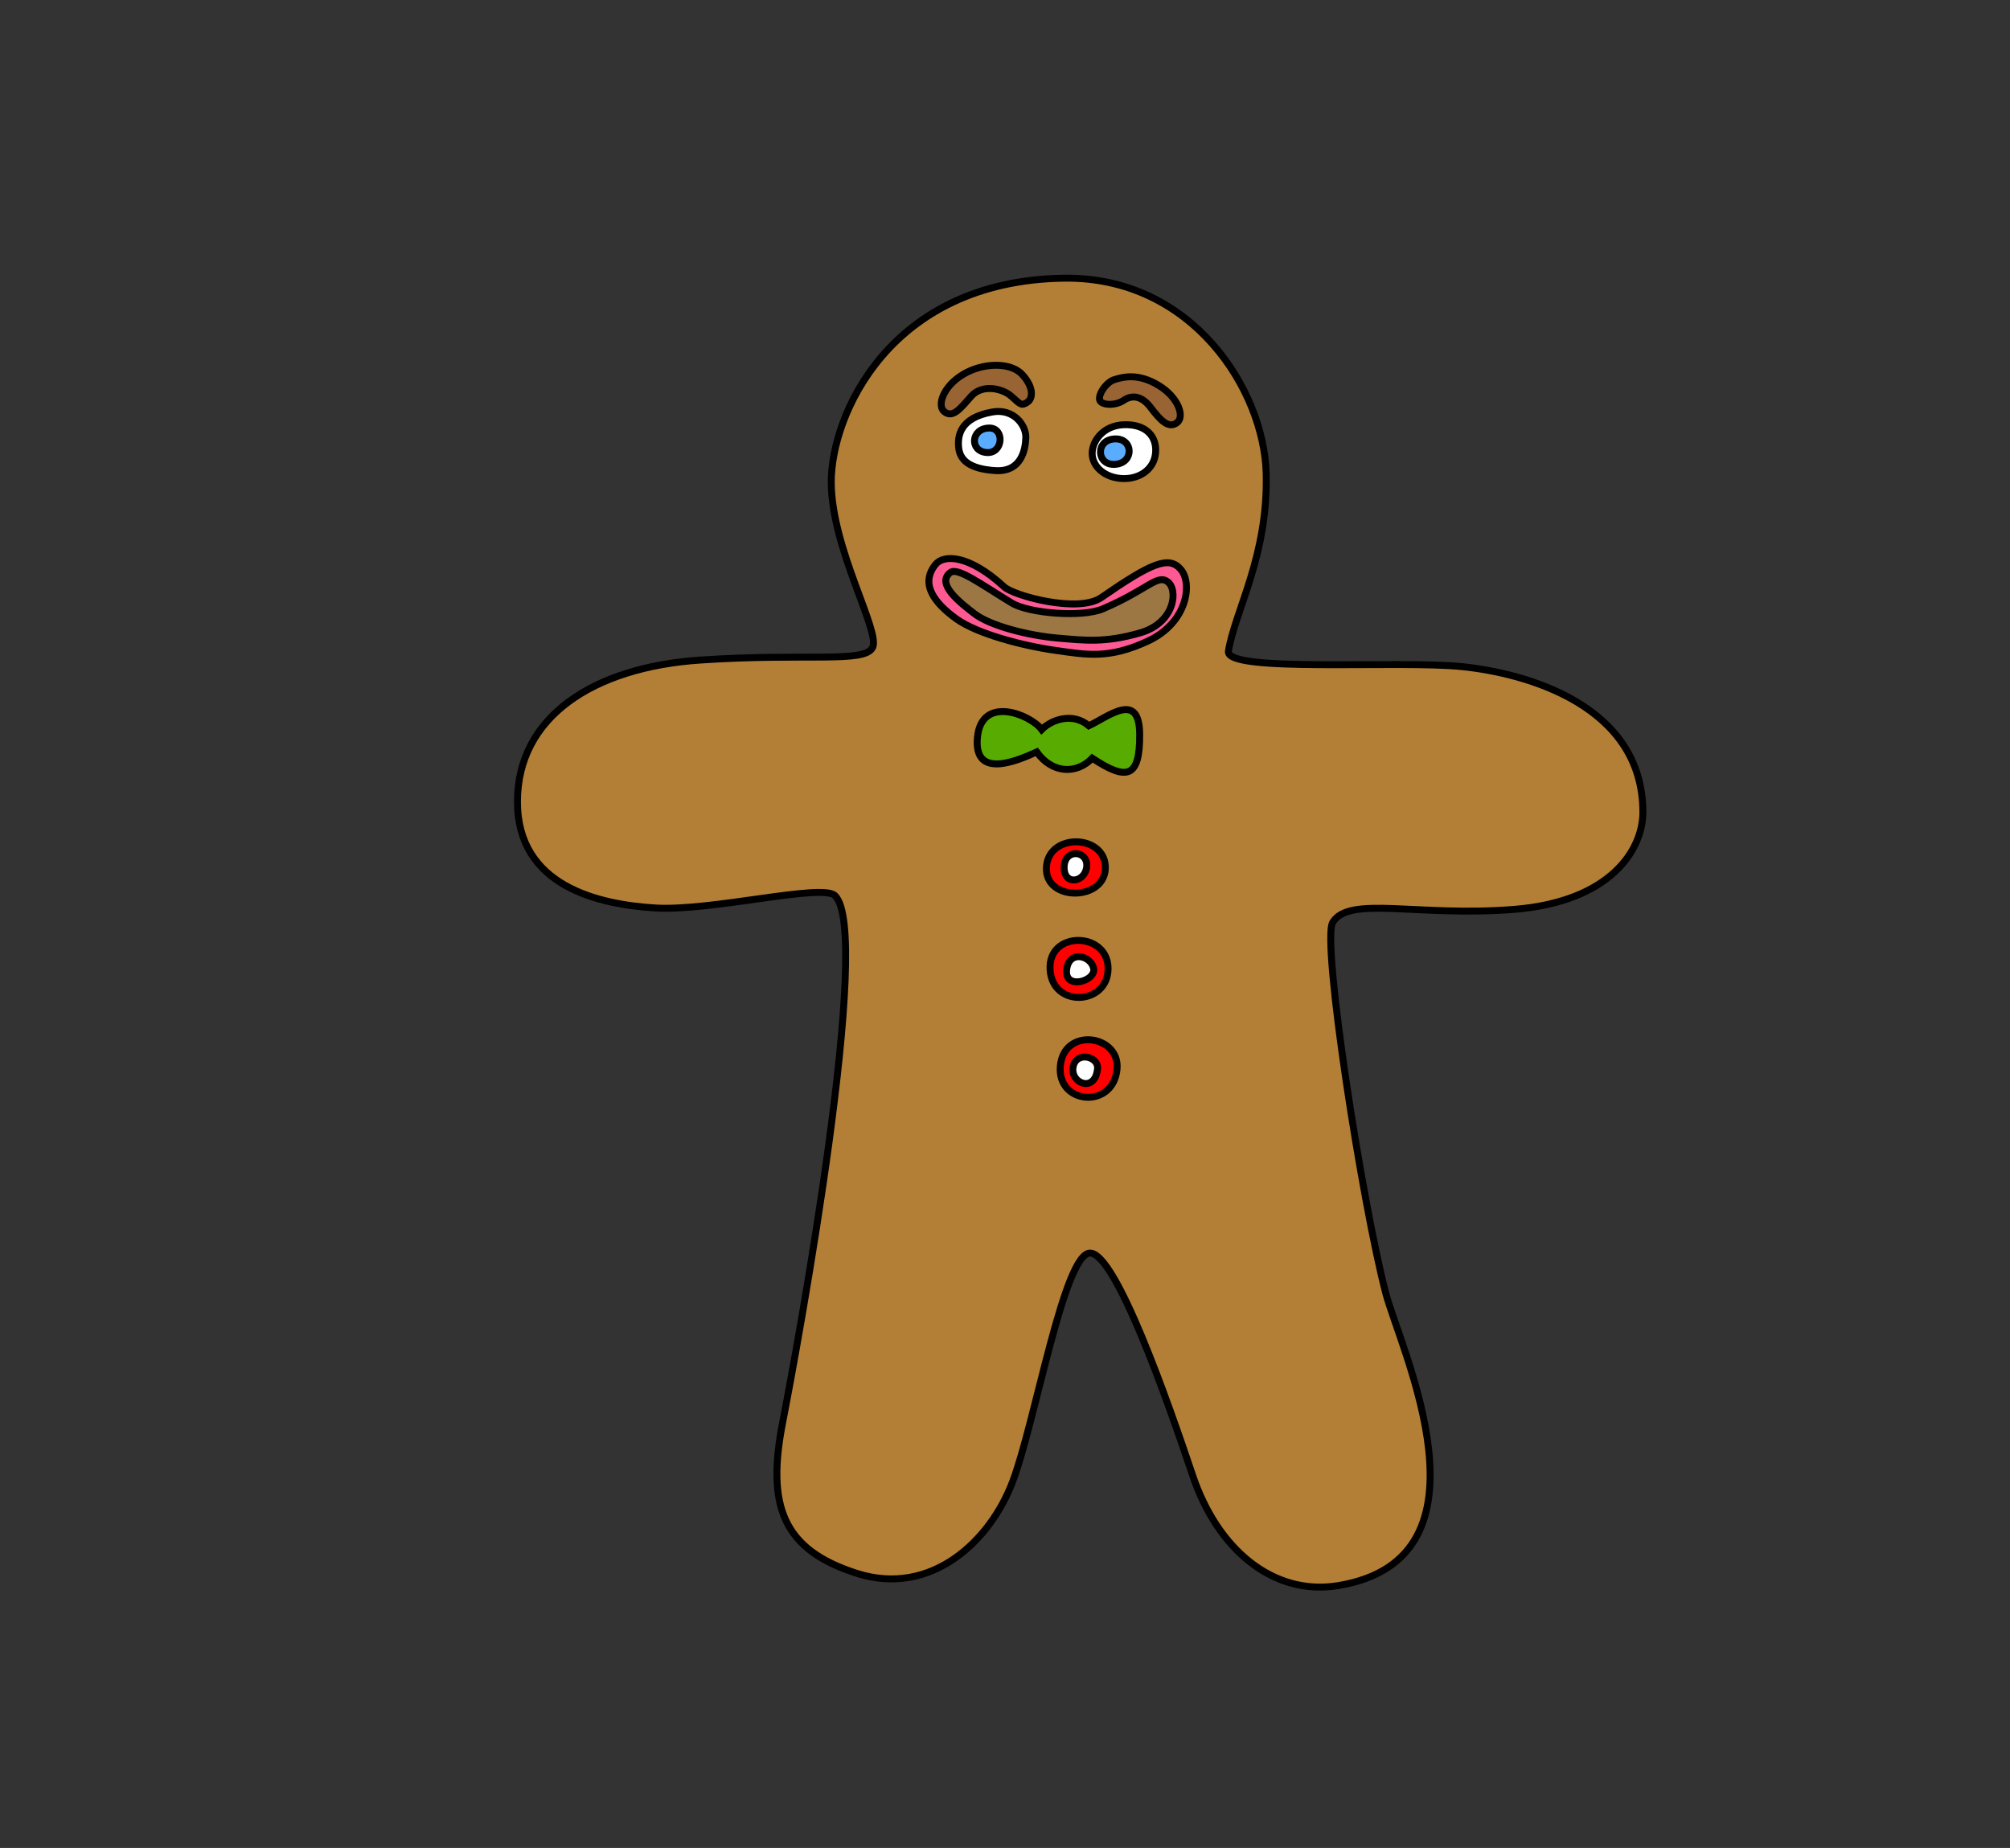 <?xml version="1.0" encoding="utf-8"?>
<!-- Generator: Adobe Illustrator 15.0.2, SVG Export Plug-In . SVG Version: 6.00 Build 0)  -->
<!DOCTYPE svg PUBLIC "-//W3C//DTD SVG 1.1//EN" "http://www.w3.org/Graphics/SVG/1.1/DTD/svg11.dtd">
<svg version="1.1" id="Layer_1" xmlns="http://www.w3.org/2000/svg" xmlns:xlink="http://www.w3.org/1999/xlink" x="0px" y="0px"
	 width="724.256px" height="666px" viewBox="0 0 724.256 666" enable-background="new 0 0 724.256 666" xml:space="preserve">
<rect x="0" y="0" width="724.256" height="666" fill="#333333" stroke="none"/>
<path fill="#B37F36" stroke="#000000" stroke-width="2.5" stroke-miterlimit="10" d="M383.429,100.257
	c46.342-0.629,72.023,40.5,72.806,70.304c0.778,29.805-11.284,49.681-13.601,64.11c-1.272,7.931,61.191,3.237,84.145,5.584
	c22.952,2.347,65.152,13.796,65.197,52.435c0.017,13.511-11.569,32.234-46.33,35.044c-34.763,2.809-59.543-5.14-65.449,4.721
	c-4.074,6.8,10.615,101,19.1,133.516c5.207,19.959,41.809,95.731-17.029,105.476c-23.604,3.904-43.608-13.188-52.487-39.607
	c-8.88-26.424-27.66-80.229-37.004-80.229c-9.345,0-19.726,60.649-27.847,82.244c-8.122,21.595-29.417,41.729-56.208,33.185
	s-32.572-24.41-26.683-54.553c5.892-30.145,32.536-176.929,18.779-189.741c-4.722-4.398-44.696,5.747-64.765,4.493
	c-20.068-1.256-49.6-7.641-49.6-38.283c0-30.644,27.326-48.465,65.805-51.059c38.478-2.595,59.225,1.207,62.159-4.519
	c2.937-5.724-14.841-35.684-14.895-59.575C299.466,149.908,320.336,101.112,383.429,100.257z"/>
<path fill="#996433" stroke="#000000" stroke-width="2.5" stroke-miterlimit="10" d="M340.268,148.378
	c3.069,2.397,5.678-1.007,9.645-5.532c3.969-4.524,11.276-2.923,14.536,0c3.259,2.924,3.601,3.531,5.733,2.12
	c2.136-1.411,2.283-5.493-1.838-9.99s-14.13-4.384-21.38,0C339.714,139.361,337.561,146.265,340.268,148.378z"/>
<path fill="#996433" stroke="#000000" stroke-width="2.5" stroke-miterlimit="10" d="M424.168,152.286
	c-3.069,2.397-6.005-0.741-9.646-5.532c-2.627-3.457-6.065-4.913-9.68-2.438c-1.988,1.362-5.879,2.062-8.015,0.651
	c-2.134-1.411,1.34-7.067,4.61-8.112c3.541-1.132,8.781-2.354,16.033,2.03C424.722,143.269,426.874,150.173,424.168,152.286z"/>
<path fill="#FFFFFF" stroke="#000000" stroke-width="2.5" stroke-miterlimit="10" d="M357.655,148.467
	c7.57-1.3,12.093,4.723,11.975,9.22c-0.121,4.497-1.66,12.518-11.025,11.917s-12.663-3.838-13.154-8.109
	C344.96,157.223,345.774,150.506,357.655,148.467z"/>
<path fill="#FFFFFF" stroke="#000000" stroke-width="2.5" stroke-miterlimit="10" d="M406.599,153.077
	c7.539,0.413,10.578,5.396,9.68,10.961c-0.896,5.565-6.332,9.003-12.703,8.375c-6.372-0.627-10.441-5.037-10.01-9.694
	C394,158.062,398.386,152.627,406.599,153.077z"/>
<path fill="#59ACFF" stroke="#000000" stroke-width="2.5" stroke-miterlimit="10" d="M356.467,154.264
	c5.625-0.054,5.058,9.387-1.069,8.822C349.272,162.521,349.833,154.327,356.467,154.264z"/>
<path fill="#59ACFF" stroke="#000000" stroke-width="2.5" stroke-miterlimit="10" d="M401.849,158.186
	c6.56-0.145,6.834,8.637,0,9.168C395.015,167.887,394.503,158.348,401.849,158.186z"/>
<path fill="#FF5993" stroke="#000000" stroke-width="2.5" stroke-miterlimit="10" d="M337.08,203.444
	c2.947-3.664,12.032-3.639,24.783,8.096c3.418,3.146,26.646,9.572,34.964,3.822c18.126-12.532,24.391-15.179,28.669-10.119
	c4.279,5.06,2.36,19.167-11.806,25.773c-14.165,6.605-22.146,4.968-33.502,3.37c-11.356-1.599-28.083-5.895-35.64-11.38
	C336.991,217.522,331.297,210.635,337.08,203.444z"/>
<path fill="#9C7743" stroke="#000000" stroke-width="2.5" stroke-miterlimit="10" d="M342.415,206.341
	c2.635-2.027,10.898,4.13,22.102,10.957c6.229,3.798,25.438,5.315,32.875,2.132c16.203-6.938,19.516-12.571,23.343-9.771
	c3.821,2.8,2.771,14.764-9.894,18.422c-12.66,3.657-19.795,2.75-29.945,1.866c-10.148-0.886-23.969-4.292-29.838-8.807
	C345.571,216.924,337.246,210.321,342.415,206.341z"/>
<path fill="#58AB00" stroke="#000000" stroke-width="2.5" stroke-miterlimit="10" d="M375.353,262.918
	c3.93-3.896,11.469-6.071,16.979-1.35c7.194-3.372,18.211-12.704,18.325,3.036c0.11,15.74-4.499,16.977-17.091,8.657
	c-5.62,5.846-14.391,5.62-20.012-2.249c-6.58,2.955-22.822,10.215-21.36-5.235C353.655,250.327,371.306,257.521,375.353,262.918z"/>
<path fill="#FF0000" stroke="#000000" stroke-width="2.5" stroke-miterlimit="10" d="M398.277,312.124
	c-0.604-11.574-20.729-11.908-21.235,0.612C376.535,325.259,398.938,324.791,398.277,312.124z"/>
<path fill="#FFFFFF" stroke="#000000" stroke-width="2.5" stroke-miterlimit="10" d="M383.429,312.636
	c0,6.866,7.861,5.242,8.157-0.512C391.882,306.371,383.429,305.771,383.429,312.636z"/>
<path fill="#FF0000" stroke="#000000" stroke-width="2.5" stroke-miterlimit="10" d="M399.271,349.027
	c0.029,13.33-20.176,14.404-20.905,0.338C377.634,335.298,399.241,335.695,399.271,349.027z"/>
<path fill="#FFFFFF" stroke="#000000" stroke-width="2.5" stroke-miterlimit="10" d="M384.347,349.365
	c-0.981,7.594,10.664,4.252,9.722-0.338C393.124,344.439,385.267,342.253,384.347,349.365z"/>
<path fill="#FF0000" stroke="#000000" stroke-width="2.5" stroke-miterlimit="10" d="M402.505,385.188
	c-1.218,14.731-21.781,12.979-20.432-1.071C383.429,370.059,403.517,372.936,402.505,385.188z"/>
<path fill="#FFFFFF" stroke="#000000" stroke-width="2.5" stroke-miterlimit="10" d="M395.478,385.188
	c-0.916,8.842-9.836,5.299-8.824-0.586C387.665,378.716,395.944,380.693,395.478,385.188z"/>
</svg>

